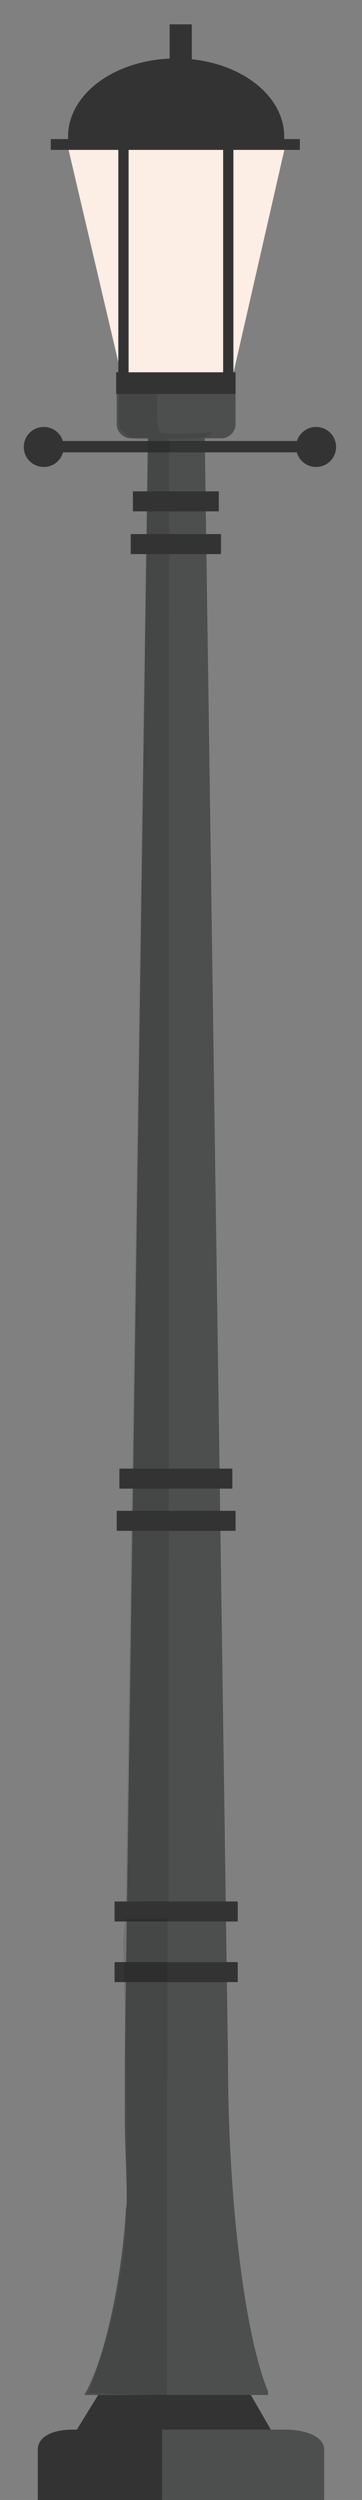 <?xml version="1.0" encoding="utf-8"?>
<!-- Generator: Adobe Illustrator 18.1.1, SVG Export Plug-In . SVG Version: 6.00 Build 0)  -->
<svg version="1.1" id="Layer_1" xmlns="http://www.w3.org/2000/svg" xmlns:xlink="http://www.w3.org/1999/xlink" x="0px" y="0px"
	 viewBox="0 0 67 462" enable-background="new 0 0 67 462" xml:space="preserve">
<rect x="0" y="0" width="67" height="462" fill="#808080" stroke="none"/>
<g>
	<ellipse fill="#333333" cx="32.6" cy="25.2" rx="20" ry="14.4"/>
	<polygon fill="#333333" points="18.9,441.4 12.2,452.3 50.7,450 44.7,439.6 	"/>
	<path fill="#4D4E4E" d="M49.6,442.6h-34h0c4.6-7.9,7.3-25.4,7.7-34.5c0.5-0.6-0.3-11.9-0.2-17.6v-10.1l4.3-299.4h10.5l4.3,299.8v0
		c0,25.2,3,50.5,7.4,61.1L49.6,442.6z"/>
	<path fill="#4D4E4E" d="M41,81H24.2c-1.4,0-2.6-1.2-2.6-2.6v-6.2h22v6.2C43.6,79.8,42.4,81,41,81z"/>
	<rect x="7.1" y="81.5" fill="#333333" width="50.9" height="2.1"/>
	<rect x="21.2" y="351.4" fill="#333333" width="22.8" height="3.7"/>
	<path fill="#4D4E4E" d="M52.8,449H30v13h30v-9.3C60,450.3,56.6,449,52.8,449z"/>
	<path fill="#333333" d="M13.5,449c-3.8,0-6.5,1.3-6.5,3.7v9.3h23v-13H13.5z"/>
	<path fill="#333333" d="M37.7,71.6H27c-1.8,0-3.2-1.4-3.2-3.2V67h17.1v1.4C40.9,70.2,39.5,71.6,37.7,71.6z"/>
	<polygon fill="#FCEEE4" points="52.9,26.5 42.8,70.7 22.6,69.9 12.6,27.3 	"/>
	<path fill="#4D4E4E" d="M10.8,83.8L10.5,84C10.6,84,10.7,83.9,10.8,83.8z"/>
	<path fill="#4D4E4E" d="M10.8,83.8l0.7-0.5c0,0-0.1,0-0.2,0C11.1,83.5,10.9,83.7,10.8,83.8z"/>
	<path opacity="0.1" d="M29.9,80c-1.2-0.3-0.8-6-0.6-9H22v7.2c0,1.6,2.2,3,3.8,3l10.6-0.1c0.6,0,1.6-0.3,2-0.6l0.3-0.1
		c0.2-0.1,0.4-0.3,0.5-0.5C38,80,31.2,80.3,29.9,80z"/>
	<rect x="21.5" y="68.8" fill="#333333" width="22.1" height="4"/>
	<rect x="9.4" y="25.7" fill="#333333" width="46.1" height="2"/>
	<polygon opacity="0.1" points="31.3,81.2 31.2,351.5 23.3,351.4 27.3,81.1 	"/>
	<rect x="21.2" y="362.6" fill="#333333" width="22.8" height="3.7"/>
	<rect x="22.1" y="271.4" fill="#333333" width="20.9" height="3.7"/>
	<rect x="21.6" y="279.2" fill="#333333" width="22" height="3.7"/>
	<rect x="24.6" y="90.8" fill="#333333" width="15.9" height="3.7"/>
	<rect x="24.2" y="98.7" fill="#333333" width="16.7" height="3.7"/>
	<path opacity="0.1" d="M23.2,354.6l-0.4,4.1c0.2,8.1,0.8,33.6,0.6,49.6c-0.2,14.6-4.8,28.2-7,33.9l14.5,0.6l0.1-88.2L23.2,354.6z"
		/>
	<circle fill="#333333" cx="58.5" cy="82.6" r="3.7"/>
	<circle fill="#333333" cx="8.1" cy="82.6" r="3.7"/>
	<rect x="31.4" y="4.5" fill="#333333" width="4.1" height="9"/>
	<rect x="21.9" y="23.9" fill="#333333" width="1.9" height="46"/>
	<rect x="41.3" y="24.3" fill="#333333" width="1.9" height="46"/>
</g>
</svg>
